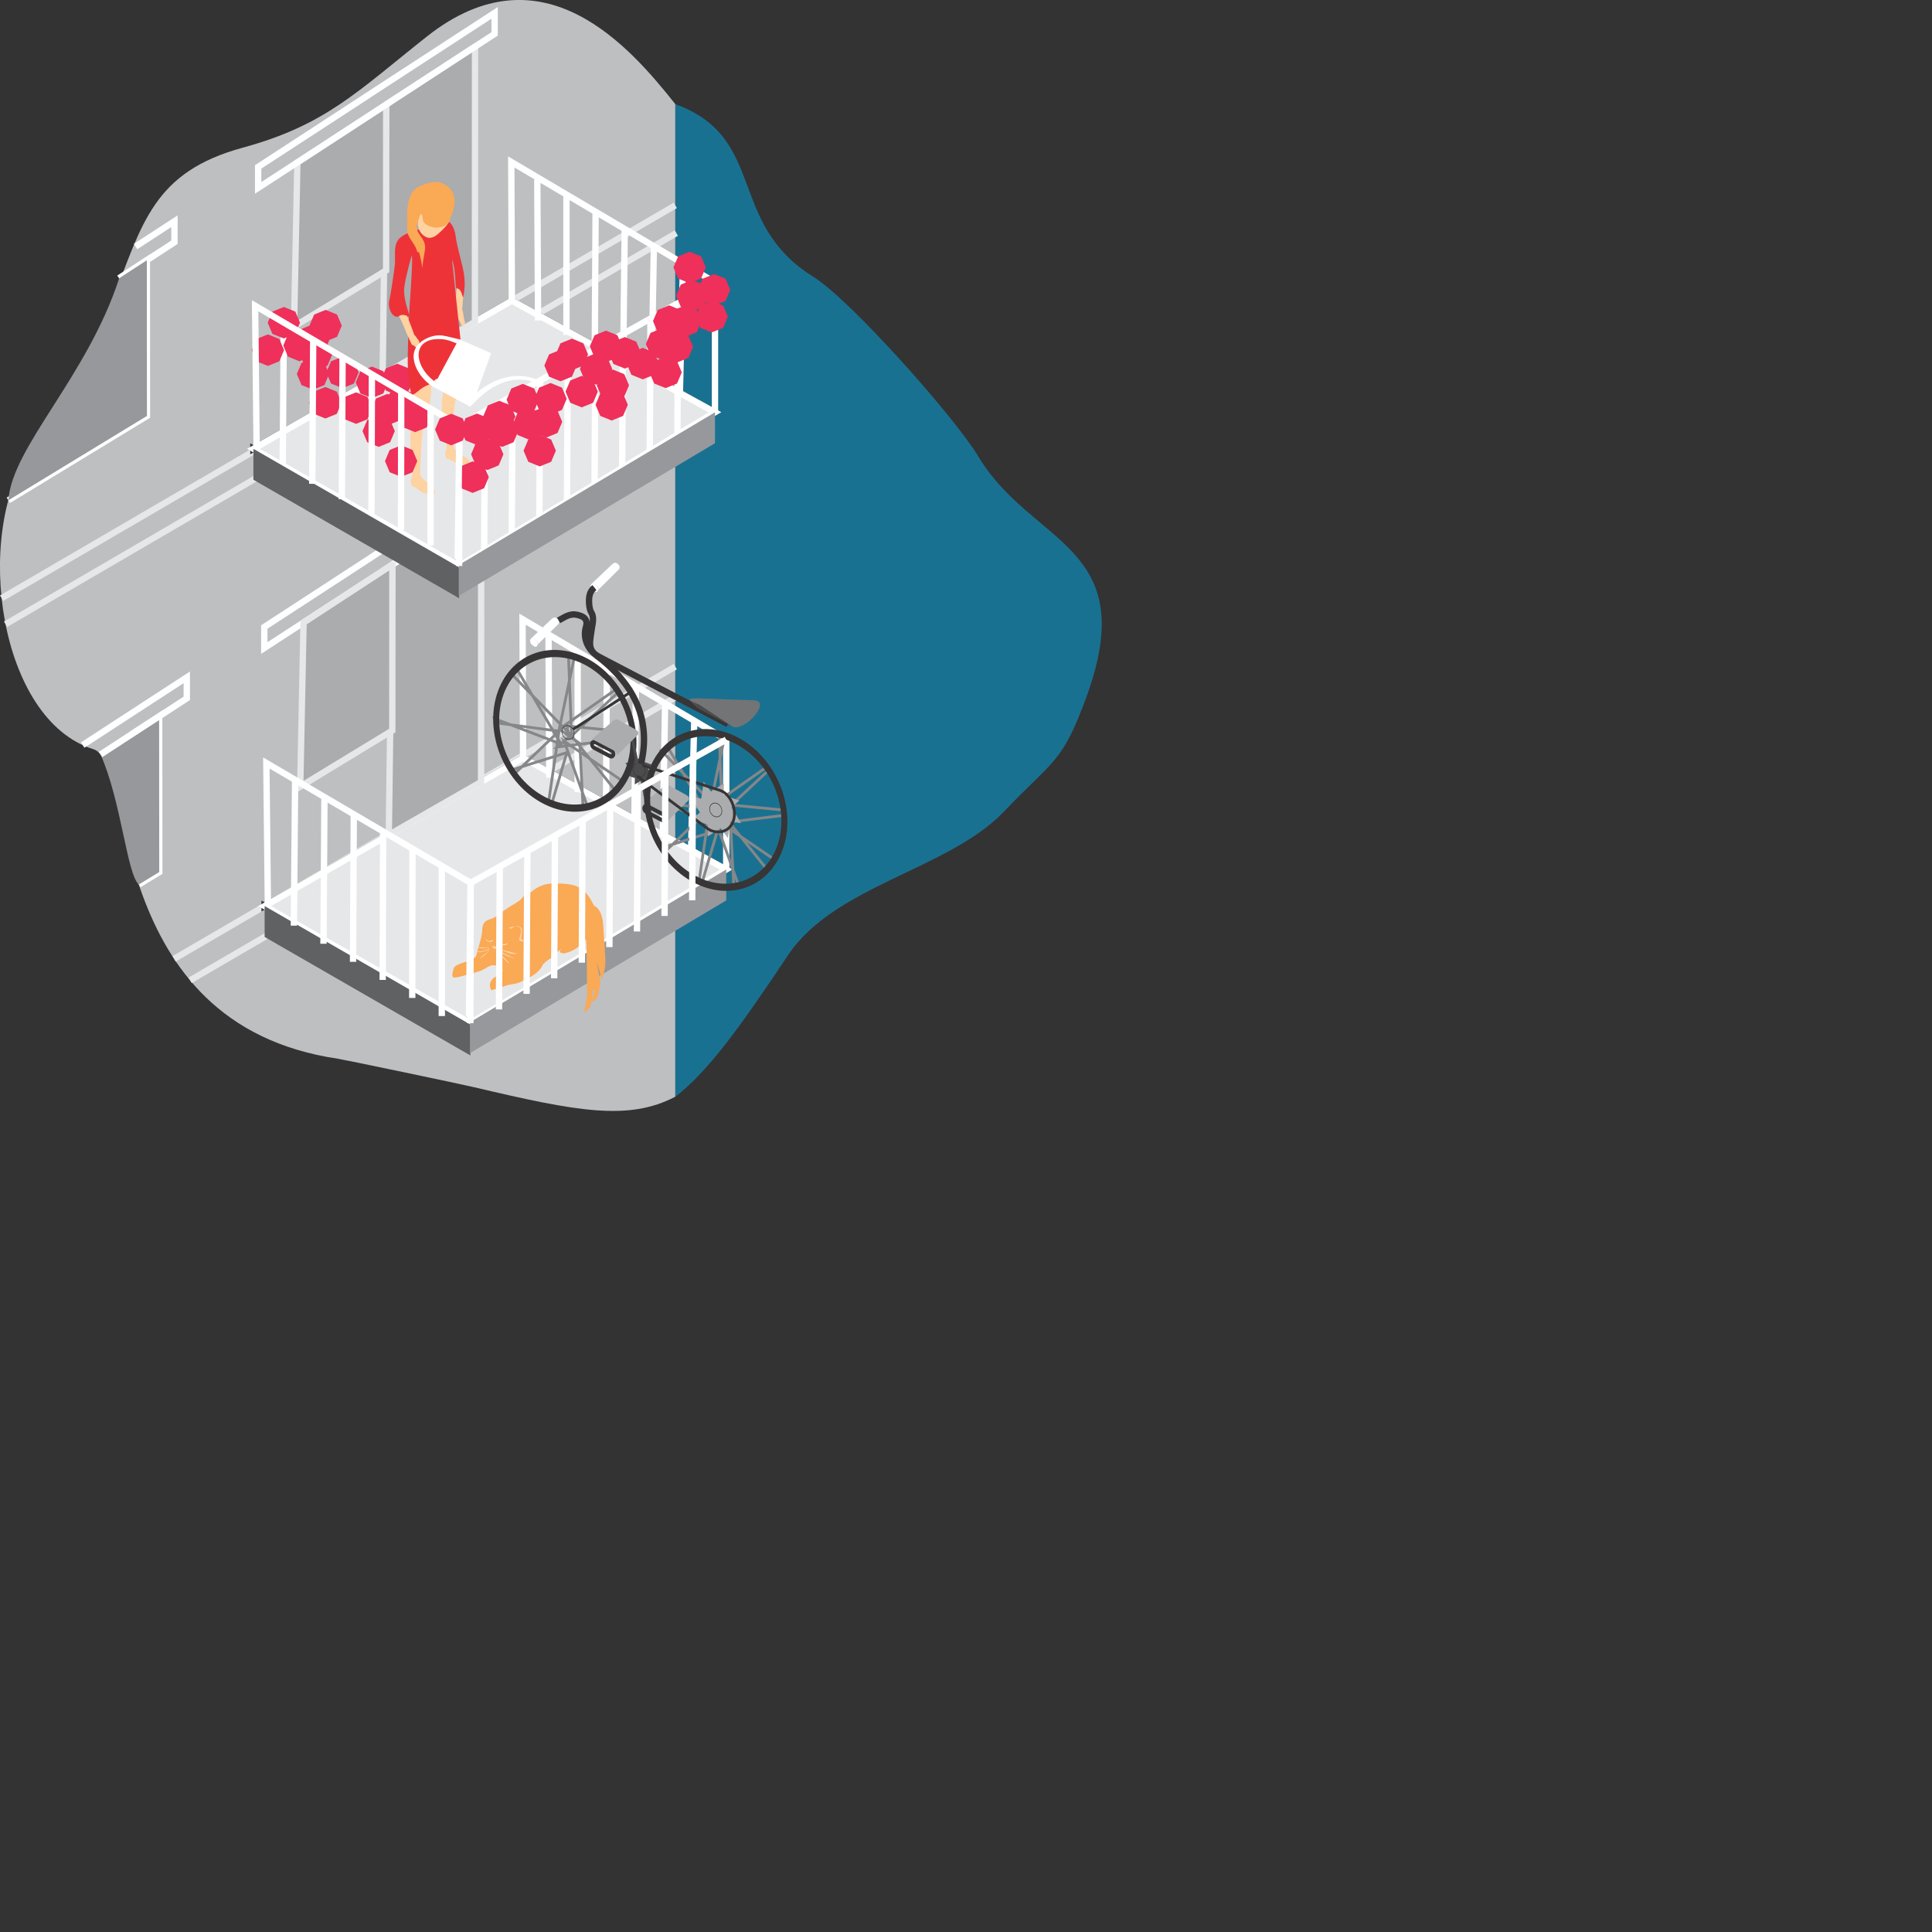<?xml version="1.0" encoding="UTF-8" standalone="no"?>
<svg xmlns="http://www.w3.org/2000/svg" xml:space="preserve"
     width="500px" height="500px" version="1.0" style="shape-rendering:geometricPrecision; text-rendering:geometricPrecision; image-rendering:optimizeQuality; fill-rule:evenodd; clip-rule:evenodd"
viewBox="0 0 500 500"
 xmlns:xlink="http://www.w3.org/1999/xlink">
 <rect x="0" y="0" width="500" height="500" fill="#333333" stroke="none"/>
 <defs>
  <style type="text/css">
   <![CDATA[
    .str3 {stroke:white;stroke-width:1.64;stroke-miterlimit:22.926}
    .str2 {stroke:white;stroke-width:1.64;stroke-miterlimit:22.926}
    .str0 {stroke:#E6E7E8;stroke-width:1.64;stroke-miterlimit:22.926}
    .str1 {stroke:#373535;stroke-width:1.64;stroke-miterlimit:22.926}
    .str4 {stroke:#858789;stroke-width:0.71;stroke-miterlimit:22.926}
    .str5 {stroke:#4C4B4D;stroke-width:0.71;stroke-miterlimit:22.926}
    .str6 {stroke:#373535;stroke-width:0.71;stroke-miterlimit:22.926}
    .fil2 {fill:none}
    .fil12 {fill:white}
    .fil9 {fill:white}
    .fil3 {fill:#E6E7E8}
    .fil1 {fill:#BDBFC1}
    .fil6 {fill:#AAACAE}
    .fil5 {fill:#96989B}
    .fil8 {fill:#737476}
    .fil4 {fill:#606163}
    .fil7 {fill:#4C4B4D}
    .fil13 {fill:#FED2A1}
    .fil11 {fill:#FED2A1}
    .fil16 {fill:#FAA955}
    .fil10 {fill:#FAA955}
    .fil14 {fill:#EE305A}
    .fil15 {fill:#EE3338}
    .fil0 {fill:#00B0F0;fill-opacity:0.502}
   ]]>
  </style>
 </defs>
 <g id="hto_balkony">
  <path class="fil0" d="M174.76 26.92c0.14,0.07 0.27,0.12 0.41,0.18 23.39,8.81 12.87,30.61 35.33,44.54 9.63,5.98 36.69,36.47 42.72,46.54 13.8,23.04 42.39,22.72 27.93,62.23 -6.27,17.13 -8.35,16.03 -21.36,29.65 -14.32,14.99 -43.82,19.07 -55.86,37.15 -12.44,18.68 -20.79,30.23 -29.17,36.63l0 -256.91z"/>
  <path class="fil1" d="M174.76 26.92l0 256.91c-12.09,6.32 -25.41,3.83 -51.97,-2.44 -4.13,-0.97 -33.98,-7.2 -35.33,-7.39 -61.04,-8.99 -52.59,-76.82 -63.26,-80.1 -24.41,-7.5 -31.25,-55.32 -16.43,-77.23 15.62,-23.09 11.44,-13.44 21.36,-39.02 7.69,-19.83 10.6,-33.14 33.68,-39.43 21.43,-5.84 29.61,-14.48 47.65,-28.76 30.08,-23.81 52.85,3.09 64.29,17.46z"/>
  <path class="fil2 str0" d="M174.76 180.5l-125.56 73.21"/>
  <path class="fil2 str0" d="M174.76 172.52l-129.7 75.63"/>
  <path class="fil1 str1" d="M68.49 234.49l66.89 -38.35 52.57 28.89 -66.22 39.76 -53.24 -30.31z"/>
  <path class="fil3 str2" d="M121.72 264.79l66.22 -39.76 -52.57 -28.89 -66.89 38.35 53.24 30.31z"/>
  <path class="fil2 str2" d="M187.95 225.03l0 -33.62 -52.72 -31.17 0.15 35.89"/>
  <path class="fil2 str2" d="M141.96 164.8l0.2 36.46"/>
  <g id="_105553517573536">
   <path class="fil2 str3" d="M149.5 169.14c-0,11.96 -0,23.91 -0,35.87"/>
   <path class="fil2 str3" d="M157.05 173.49c-0.07,11.76 -0.14,23.52 -0.21,35.28"/>
   <path class="fil2 str3" d="M164.59 177.83c-0.14,11.56 -0.27,23.13 -0.41,34.69"/>
   <path class="fil2 str3" d="M172.13 182.18c-0.2,11.37 -0.41,22.73 -0.61,34.1"/>
  </g>
  <path class="fil2 str2" d="M179.67 186.53l-0.82 33.51"/>
  <rect class="fil4" transform="matrix(1.342 0.773 -0 0.354 68.486 234.486)" width="39.68" height="22.59"/>
  <rect class="fil5" transform="matrix(-1.6713E+000 0.996 -0 0.354 187.948 225.032)" width="39.68" height="22.59"/>
  <path class="fil6 str0" d="M124.52 131.13l-22.98 15 -0.92 69.94 23.88 -13.69 0.03 -71.25z"/>
  <path class="fil2 str0" d="M174.76 53.15l-174.34 101.66"/>
  <path class="fil2 str0" d="M175.04 60.32l-173.6 101.23"/>
  <path class="fil2 str2" d="M96.46 144l-28.06 18.27 0 5.44 33.14 -21.57 0 -0.02 28.06 -18.27 0 -5.44 -33.14 21.57 0 0.02z"/>
  <path class="fil1 str1" d="M65.58 116.16l66.89 -38.35 52.57 28.89 -66.22 39.76 -53.24 -30.31z"/>
  <path class="fil3 str2" d="M118.82 146.46l66.22 -39.76 -52.57 -28.89 -66.89 38.35 53.24 30.31z"/>
  <path class="fil2 str2" d="M185.04 106.7l0 -33.62 -52.72 -31.17 0.15 35.89"/>
  <path class="fil2 str2" d="M175.5 78.22l-0.2 36.46"/>
  <g id="_105553517567520">
   <path class="fil2 str3" d="M168.35 82.25c-0.07,12.15 -0.13,24.31 -0.2,36.46"/>
   <path class="fil2 str3" d="M161.21 86.28c-0.07,12.15 -0.13,24.31 -0.2,36.46"/>
   <path class="fil2 str3" d="M154.07 90.32c-0.07,12.15 -0.13,24.31 -0.2,36.46"/>
   <path class="fil2 str3" d="M146.93 94.35c-0.07,12.15 -0.13,24.31 -0.2,36.46"/>
   <path class="fil2 str3" d="M139.78 98.39c-0.07,12.15 -0.13,24.31 -0.2,36.46"/>
   <path class="fil2 str3" d="M132.64 102.42c-0.07,12.15 -0.13,24.31 -0.2,36.46"/>
  </g>
  <path class="fil2 str2" d="M125.5 106.45l-0.2 36.46"/>
  <path class="fil2 str2" d="M139.05 46.47l0.2 36.46"/>
  <g id="_105553517569312">
   <path class="fil2 str3" d="M146.6 50.81c-0,11.96 -0,23.91 -0,35.87"/>
   <path class="fil2 str3" d="M154.14 55.16c-0.07,11.76 -0.14,23.52 -0.21,35.28"/>
   <path class="fil2 str3" d="M161.68 59.51c-0.14,11.56 -0.27,23.13 -0.41,34.69"/>
   <path class="fil2 str3" d="M169.22 63.85c-0.2,11.37 -0.41,22.73 -0.61,34.1"/>
  </g>
  <path class="fil2 str2" d="M176.77 68.2l-0.82 33.51"/>
  <path class="fil2 str2" d="M73.47 82.88l-0.32 38.35"/>
  <rect class="fil4" transform="matrix(1.342 0.773 -0 0.354 65.578 116.158)" width="39.68" height="22.59"/>
  <rect class="fil5" transform="matrix(-1.6713E+000 0.996 -0 0.354 185.04 106.704)" width="39.68" height="22.59"/>
  <path class="fil6 str0" d="M122.93 12.05l-22.98 15 -0.92 69.94 23.88 -13.69 0.03 -71.25z"/>
  <path class="fil2 str2" d="M30.84 72.01l14.31 -9.32 0 -5.44 -10.07 6.56"/>
  <path class="fil2 str2" d="M30.84 72.01l7.16 -4.66 0.03 40.3 -35.86 21.82"/>
  <path class="fil5" d="M30.84 72.01l7.16 -4.66 0.03 40.3 -35.86 21.82c0.94,-13.81 20.39,-31.96 28.68,-57.46z"/>
  <path class="fil2 str2" d="M34.03 190.05l7.16 -4.66 0.03 40.3 -5.29 3.22"/>
  <path class="fil5" d="M26.02 195.26l15.16 -9.87 0.03 40.3 -5.29 3.22c-3.09,-2.78 -4.55,-21.69 -9.9,-33.65z"/>
  <path class="fil6 str0" d="M99.94 27.05l-22.98 15 -0.86 42.43 23.83 -14.49 0.02 -42.94z"/>
  <path class="fil6 str0" d="M101.54 146.13l-22.98 15 -0.86 42.43 23.83 -14.49 0.02 -42.94z"/>
  <path class="fil2 str2" d="M128.01 3.33l-33.14 21.57 0 0.02 -28.06 18.27 0 5.44 33.14 -21.57 0 -0.02 28.06 -18.27 0 -5.44z"/>
  <path class="fil2 str2" d="M26.02 195.26l22.32 -14.53 0 -5.44 -26.94 17.53"/>
  <g id="_105553517591488">
   <path class="fil2 str4" d="M147.12 169.89l1.47 0.39 -3.86 18.42 14.68 -10.3 0.54 0.79 -12.58 11.75 -0.63 -3.05 17.08 1.64 0.14 1.35 -19.75 2.45 3.56 -3.04 11.72 14.59 1.91 -2.54 -15.41 -10.54 6.19 17.32 -1.27 0.23 -0.86 -16.95 -5.3 -3.71 -2.83 19.26 0.8 0.34 3.98 -13.53 -14.46 4.55 0.74 1.12 11.68 -11.21 -16.16 -2.14 -0.5 -1.09 17.14 6.54 -11.29 -19.24 -1.73 0.85 15.8 16.28 -0.79 -20.55z"/>
   <path class="fil2 str4" d="M186.12 190l1.47 0.39 -3.86 18.42 14.68 -10.3 0.54 0.79 -12.58 11.75 -0.63 -3.05 17.08 1.64 0.14 1.35 -19.75 2.45 3.56 -3.04 11.72 14.59 1.91 -2.54 -15.41 -10.54 6.18 17.32 -1.27 0.23 -0.86 -16.95 -5.3 -3.71 -2.83 19.26 0.8 0.34 3.98 -13.53 -14.46 4.55 0.74 1.12 11.68 -11.21 -16.16 -2.14 -0.5 -1.09 17.14 6.54 -11.29 -19.24 -1.73 0.85 15.8 16.28 -0.79 -20.55z"/>
   <path class="fil2 str5" d="M166.1 201.86l1.47 7.08"/>
   <path class="fil6" d="M172.68 212.58c0.23,-0.62 -0.25,-1.16 -0.73,-1.41l-5.64 -2.94 5.37 -4.64c0.43,-0.38 0.94,-0.62 1.3,-0.42l4.42 2.46c0.66,0.36 1.07,0.7 0.86,1.43l-5.58 5.52z"/>
   <rect class="fil2 str1" transform="matrix(-5.53334E-001 -2.9047E-001 -1.81298E-001 0.597 172.462 211.211)" width="9.96" height="2.36" rx="1.18" ry="1.18"/>
   <path class="fil7" d="M166.57 195.48l-1.82 1.15 -1.05 -1.37 -0.35 2.39 -1.51 -0.28 1.32 2.24 -1.08 0.98 2.22 0.77 -0.02 1.66 1.82 -1.15 1.05 1.37 0.35 -2.39 1.51 0.28 -1.32 -2.24 1.08 -0.98 -2.22 -0.77 0.02 -1.66z"/>
   <ellipse class="fil2 str1" transform="matrix(-8.944E-001 -4.69512E-001 -3.12006E-001 1.027 185.243 209.618)" rx="18.9" ry="17.46"/>
   <ellipse class="fil2 str1" transform="matrix(-8.944E-001 -4.69512E-001 -3.12006E-001 1.027 146.176 189.139)" rx="18.9" ry="17.46"/>
   <path class="fil2 str1" d="M154.35 169.62l34.04 17.78"/>
   <ellipse class="fil2 str1" transform="matrix(-8.01805E-002 -4.20904E-002 -2.79705E-002 0.092 165.424 199.242)" rx="18.9" ry="17.46"/>
   <path class="fil7" d="M190.72 183.71l-8.93 -2.39c-5.98,-1.6 -1.41,1.88 -0.83,2.19l8.47 4.44c1.54,0.81 6.43,-2.87 1.29,-4.24z"/>
   <path class="fil6" d="M187.33 202.75l-3.31 2.09 -1.91 -2.51 -0.64 4.36 -2.75 -0.51 2.41 4.08 -1.97 1.78 4.04 1.4 -0.04 3.03 3.31 -2.09 1.91 2.51 0.64 -4.36 2.75 0.51 -2.41 -4.08 1.97 -1.78 -4.04 -1.4 0.04 -3.03z"/>
   <ellipse class="fil2 str1" transform="matrix(-8.01805E-002 -4.20904E-002 -2.79705E-002 0.092 185.243 209.617)" rx="18.9" ry="17.46"/>
   <path class="fil2 str6" d="M166.27 198.06l20.03 6.48c2.79,0.9 4.38,4.86 3.56,7.67 -1.05,3.63 -4.88,3.61 -6.69,2.26l-18.25 -13.61"/>
   <path class="fil2 str5" d="M163.59 190.97l1.47 7.08"/>
   <rect class="fil2 str1" transform="matrix(-5.53334E-001 -2.9047E-001 -1.81298E-001 0.597 164.258 189.949)" width="9.96" height="2.36" rx="1.18" ry="1.18"/>
   <path class="fil2 str1" d="M154.35 169.62c9.9,7.49 14.2,16.69 11.56,28.02"/>
   <ellipse class="fil2 str1" transform="matrix(-8.01805E-002 -4.20904E-002 -2.79705E-002 0.092 147.009 189.576)" rx="18.9" ry="17.46"/>
   <path class="fil2 str6" d="M163.23 179.09l-14.93 9.68"/>
   <rect class="fil2 str1" transform="matrix(-5.53334E-001 -2.9047E-001 -1.81298E-001 0.597 158.95 194.625)" width="9.96" height="2.36" rx="1.18" ry="1.18"/>
   <path class="fil6" d="M159.57 195.63c0.23,-0.62 -0.25,-1.16 -0.73,-1.41l-5.64 -2.94 5.37 -4.64c0.43,-0.38 0.94,-0.62 1.3,-0.42l4.42 2.46c0.65,0.36 1.07,0.71 0.86,1.43l-5.58 5.52z"/>
   <path class="fil8" d="M195.1 181.24l-13.5 -0.48c-6.46,-0.23 -1.12,1.27 -0.61,1.61l8.44 5.58c2.87,1.9 10.56,-6.54 5.67,-6.71z"/>
   <g>
    <path class="fil9" d="M154.82 152.65c0.23,-0.62 -0.33,-1.13 -0.8,-1.39 -0.28,-0.15 -0.85,-0.39 -1.07,-0.03l5.31 -5.04c0.33,-0.32 0.84,-0.79 1.35,-0.43 0.6,0.43 0.94,0.72 0.64,1.51l-5.43 5.38z"/>
    <rect class="fil9" transform="matrix(-7.58733E-001 -5.543E-001 -2.61993E-001 0.862 155.039 151.975)" width="2.49" height="1.85" rx="0.92" ry="0.92"/>
   </g>
   <g>
    <path class="fil9" d="M139.13 166.83c0.23,-0.62 -0.33,-1.13 -0.8,-1.39 -0.28,-0.15 -0.85,-0.39 -1.07,-0.03l5.31 -5.04c0.33,-0.32 0.84,-0.79 1.36,-0.43 0.6,0.43 0.94,0.72 0.64,1.51l-5.43 5.37z"/>
    <rect class="fil9" transform="matrix(-7.58733E-001 -5.543E-001 -2.61993E-001 0.862 139.357 166.158)" width="2.49" height="1.85" rx="0.92" ry="0.92"/>
   </g>
   <path class="fil2 str1" d="M144.58 160.56c2.29,-1.32 3.45,-2.02 5.7,-1.18 1.32,0.49 1.81,1.42 1.37,2.84 -0.78,2.58 0.14,5.63 2.92,7.52 -2.61,-1.75 -1.89,-3.62 -1.35,-7.46 0.09,-0.63 0.6,-2.54 -0.17,-3.73 -0.61,-0.93 -0.72,-3.13 -0.52,-4.23 0.28,-1.6 1.27,-2.2 1.32,-2.24"/>
  </g>
  <path class="fil10" d="M117.42 250.61c0.53,-1.61 5.92,-1.71 5.92,-3.69 0,-0.21 1.44,-4.52 1.44,-5.96 0,-3.55 2.41,-2.62 3.7,-3.9 0.31,-0.31 1.75,-1.27 2.26,-1.64 1.54,-1.11 4.06,-2.18 4.72,-3.49 1.58,0 3.1,-3.29 7.8,-3.29 5.81,0 7.95,0.6 10.47,5.75 2.12,0.99 2.33,4.3 2.36,4.83 0.78,11.43 0.85,10.2 -0.24,13.91 -0.42,1.45 0.53,2.08 -1.33,-3.86 -0.17,0.57 1.34,4.84 0.57,6.47 -0.36,3.37 -1.44,3.18 -2.07,3.71 -0.18,-0.37 1.1,-2.12 0.69,-3.16 -0.34,-0.87 -0.34,0.83 -0.42,2.22 -0.12,2.06 -2.39,4.33 -2.07,2.95 0.78,-3.42 0.8,-2.9 0.67,-8.47 -0.03,-1.35 -0.01,-6.29 -0.15,-8.93 -0.14,-2.64 -0.46,1.45 -5.65,2.67 -0.19,0.04 -1.18,-0.04 -1.24,-0.52 -0.03,-0.24 0.89,-1.17 0.83,-1.02l-1.59 1.34c-0.46,0 -0.47,1.07 -1.85,1.64 -0.34,0.14 -1.7,1.28 -1.85,1.64 -0.88,2.14 -4.19,3.7 -6.16,4.52 -0.78,0.33 -2.57,0.44 -3.49,0.82 -0.58,0.24 -3.22,1.08 -3.65,1.08 0,-0.02 -1.35,-2.51 1.8,-3.75 0,-0.82 2.84,-1.2 -0.2,-2.46 -1.82,-0.76 -2.72,0.64 -4.31,1.23 -1.06,0.39 -5.83,1.75 -6.73,1.75 -0.69,0 -0.77,-0.71 -0.22,-2.37z"/>
  <path class="fil11" d="M132.29 239.9c1.04,-0.21 1.72,-0.6 2.61,0.24 0.26,0.24 0.14,1.99 0.02,2.3 -0.31,0.77 0.45,0.83 0.56,1 0.25,0.4 -1.36,0.24 -1.11,-0.46 0.97,-2.67 0.26,-3.22 -0.84,-3.29 -0.57,-0.04 -0.77,0.53 -1.26,0.63 -0.01,0 -1.26,-0.15 0.03,-0.41z"/>
  <path class="fil11" d="M128.35 245.36c0.28,-0.28 0.64,-0.32 -0.12,-0.44 -0.24,-0.04 -0.54,-0.13 -0.78,-0.04 -0.25,0.1 0.07,0.2 0.07,0.39 0.01,0 0.4,0.19 0.42,0.25 0.05,0.13 0.28,0.23 0.28,0.07 0.1,0 0.06,-0.16 0.12,-0.23z"/>
  <path class="fil12" d="M130.48 244.56c0.19,-0.01 0.79,-0.06 0.79,-0.4 -0,0 -0.31,0.16 -0.35,0.17 -0.48,0.15 -1.18,0.24 -1.43,-0.56 -0.01,-0 0.03,0.83 0.99,0.79z"/>
  <path class="fil12" d="M126.77 243.7c0.19,-0.01 0.79,-0.06 0.79,-0.4 -0,0 -0.31,0.16 -0.35,0.17 -0.48,0.15 -1.18,0.24 -1.43,-0.56 -0.01,-0 0.03,0.83 0.99,0.79z"/>
  <path class="fil11" d="M129.5 245.66c1.18,0.39 2.52,0.63 3.7,0.99 0.19,0.06 1.49,0.21 0.31,0.21 -0.89,0 -1.22,0.06 -2,-0.26l-1.93 -0.8c-0.3,-0.12 -0.12,0.48 0.75,0.9 0.09,0.04 2.86,1.27 2.98,1.39 -0.16,0 -1.3,-0.5 -1.49,-0.51 -1.02,-0.08 -3.23,-2.02 -2.11,-0.53 0.27,0.37 1.1,1.1 1.33,1.35l0.2 0.31c0.21,0.23 0.32,0.18 0.46,0.46 0.11,0.21 0.29,0.2 0.05,0.15 -0.57,-0.12 -2.41,-2.45 -2.38,-2.53 0.02,-0.05 0.04,-1.16 0.12,-1.13z"/>
  <path class="fil11" d="M126.57 245.14c-0.88,0.01 -0.92,0.08 -1.79,0.06 -0.14,-0 -1.37,-0.24 -0.58,0.12 0.17,0.08 0.4,0.15 0.82,0.1l1.47 -0.17c0.23,-0.03 -0.05,0.41 -0.69,0.63 -1.52,0.53 -2.18,0.21 -2.18,0.38 -0,0.16 0.14,0.26 1.39,0.04 0.72,-0.13 1.97,-0.88 1.13,0.1 -0.24,0.28 -0.98,0.72 -1.19,0.88l-0.2 0.23c-0.19,0.15 -0.25,0.07 -0.41,0.3 -0.12,0.17 -0.24,0.11 -0.07,0.13 0.41,0.06 2.15,-1.6 2.14,-1.69 -0,-0.06 0.22,-1.11 0.16,-1.11z"/>
  <path class="fil2 str2" d="M187.95 191.42l-66.15 37.07 -0.07 36.31"/>
  <path class="fil2 str2" d="M179.34 196.54l-0.2 36.46"/>
  <g id="_105553517090368">
   <path class="fil2 str3" d="M172.19 200.58c-0.07,12.15 -0.13,24.31 -0.2,36.46"/>
   <path class="fil2 str3" d="M165.05 204.61c-0.07,12.15 -0.13,24.31 -0.2,36.46"/>
   <path class="fil2 str3" d="M157.91 208.65c-0.07,12.15 -0.13,24.31 -0.2,36.46"/>
   <path class="fil2 str3" d="M150.77 212.68c-0.07,12.15 -0.13,24.31 -0.2,36.46"/>
   <path class="fil2 str3" d="M143.62 216.71c-0.07,12.15 -0.13,24.31 -0.2,36.46"/>
   <path class="fil2 str3" d="M136.48 220.75c-0.07,12.15 -0.13,24.31 -0.2,36.46"/>
  </g>
  <path class="fil2 str2" d="M129.34 224.78l-0.2 36.46"/>
  <path class="fil2 str2" d="M121.38 262.86l0.42 -34.38 -52.87 -31.02 0.4 37.09"/>
  <path class="fil2 str2" d="M76.38 201.21l-0.32 38.35"/>
  <g id="_105553517085504">
   <path class="fil2 str3" d="M83.97 205.86c-0.08,12.79 -0.17,25.59 -0.25,38.38"/>
   <path class="fil2 str3" d="M91.56 210.51c-0.06,12.8 -0.13,25.61 -0.19,38.41"/>
   <path class="fil2 str3" d="M99.16 215.16c-0.04,12.81 -0.08,25.62 -0.12,38.44"/>
   <path class="fil2 str3" d="M106.75 219.81c-0.02,12.82 -0.04,25.64 -0.06,38.46"/>
  </g>
  <path class="fil2 str2" d="M114.34 224.46l0 38.49"/>
  <path class="fil13" d="M119.05 93.8c-0.13,2.08 0.19,6.27 -0.54,8.01 -1.69,4.03 -1.03,9.53 -1.03,14.01 0,1.12 4.47,2.98 4.11,3.86 -0.49,1.17 -0.66,0.41 -2.26,0.41 -1.3,0 -2.73,-1.31 -3.52,-1.31 -0.42,0 -0.76,-1.25 -0.49,-1.89 0.56,-1.35 0.14,-2.15 -0.1,-3.3 -2.07,-9.85 0.19,-13.56 -0.21,-14.42 -0.21,-0.46 -1.24,-2.37 -1.1,-2.73l5.13 -2.64z"/>
  <path class="fil13" d="M111.87 97.04c-0.28,2.42 -0.27,7.32 -1.12,9.29 -1.97,4.55 -1.72,11.02 -2.05,16.25 -0.08,1.3 4.25,3.85 3.82,4.84 -0.57,1.32 -0.69,0.42 -2.28,0.29 -1.29,-0.11 -2.63,-1.75 -3.41,-1.82 -0.42,-0.04 -0.66,-1.51 -0.35,-2.24 0.66,-1.52 0.3,-2.49 0.14,-3.86 -1.35,-11.66 1.18,-15.79 0.85,-16.82 -0.18,-0.55 -1.06,-2.86 -0.9,-3.27l5.31 -2.65z"/>
  <path class="fil2 str2" d="M185.04 73.09l-66.15 37.07 -0.07 36.31"/>
  <g id="_105553517130336">
   <path class="fil14" d="M173.17 79.02l1.48 0.6 1.48 0.6 0.61 1.44 0.61 1.44 -0.61 1.44 -0.61 1.44 -1.48 0.6 -1.48 0.6 -1.48 -0.6 -1.48 -0.6 -0.61 -1.44 -0.61 -1.44 0.61 -1.44 0.61 -1.44 1.48 -0.6 1.48 -0.6z"/>
   <path class="fil14" d="M171.32 84.95l1.48 0.6 1.48 0.6 0.61 1.44 0.61 1.44 -0.61 1.44 -0.61 1.44 -1.48 0.6 -1.48 0.6 -1.48 -0.6 -1.48 -0.6 -0.61 -1.44 -0.61 -1.44 0.61 -1.44 0.61 -1.44 1.48 -0.6 1.48 -0.6z"/>
   <path class="fil14" d="M175.19 85.66l1.48 0.6 1.48 0.6 0.61 1.44 0.61 1.44 -0.61 1.44 -0.61 1.44 -1.48 0.6 -1.48 0.6 -1.48 -0.6 -1.48 -0.6 -0.61 -1.44 -0.61 -1.44 0.61 -1.44 0.61 -1.44 1.48 -0.6 1.48 -0.6z"/>
   <path class="fil14" d="M161.71 87.23l1.48 0.6 1.48 0.6 0.61 1.44 0.61 1.44 -0.61 1.44 -0.61 1.44 -1.48 0.6 -1.48 0.6 -1.48 -0.6 -1.48 -0.6 -0.61 -1.44 -0.61 -1.44 0.61 -1.44 0.61 -1.44 1.48 -0.6 1.48 -0.6z"/>
   <path class="fil14" d="M154.26 91.4l1.48 0.6 1.48 0.6 0.61 1.44 0.61 1.44 -0.61 1.44 -0.61 1.44 -1.48 0.6 -1.48 0.6 -1.48 -0.6 -1.48 -0.6 -0.61 -1.44 -0.61 -1.44 0.61 -1.44 0.61 -1.44 1.48 -0.6 1.48 -0.6z"/>
   <path class="fil14" d="M158.61 95.64l1.48 0.6 1.48 0.6 0.61 1.44 0.61 1.44 -0.61 1.44 -0.61 1.44 -1.48 0.6 -1.48 0.6 -1.48 -0.6 -1.48 -0.6 -0.61 -1.44 -0.61 -1.44 0.61 -1.44 0.61 -1.44 1.48 -0.6 1.48 -0.6z"/>
   <path class="fil14" d="M150.54 97.27l1.48 0.6 1.48 0.6 0.61 1.44 0.61 1.44 -0.61 1.44 -0.61 1.44 -1.48 0.6 -1.48 0.6 -1.48 -0.6 -1.48 -0.6 -0.61 -1.44 -0.61 -1.44 0.61 -1.44 0.61 -1.44 1.48 -0.6 1.48 -0.6z"/>
   <path class="fil14" d="M142.48 99.12l1.48 0.6 1.48 0.6 0.61 1.44 0.61 1.44 -0.61 1.44 -0.61 1.44 -1.48 0.6 -1.48 0.6 -1.48 -0.6 -1.48 -0.6 -0.61 -1.44 -0.61 -1.44 0.61 -1.44 0.61 -1.44 1.48 -0.6 1.48 -0.6z"/>
   <path class="fil14" d="M145.06 90.52l1.48 0.6 1.48 0.6 0.61 1.44 0.61 1.44 -0.61 1.44 -0.61 1.44 -1.48 0.6 -1.48 0.6 -1.48 -0.6 -1.48 -0.6 -0.61 -1.44 -0.61 -1.44 0.61 -1.44 0.61 -1.44 1.48 -0.6 1.48 -0.6z"/>
   <path class="fil14" d="M148.01 87.65l1.48 0.6 1.48 0.6 0.61 1.44 0.61 1.44 -0.61 1.44 -0.61 1.44 -1.48 0.6 -1.48 0.6 -1.48 -0.6 -1.48 -0.6 -0.61 -1.44 -0.61 -1.44 0.61 -1.44 0.61 -1.44 1.48 -0.6 1.48 -0.6z"/>
   <path class="fil14" d="M136.92 105.63l1.48 0.6 1.48 0.6 0.61 1.44 0.61 1.44 -0.61 1.44 -0.61 1.44 -1.48 0.6 -1.48 0.6 -1.48 -0.6 -1.48 -0.6 -0.61 -1.44 -0.61 -1.44 0.61 -1.44 0.61 -1.44 1.48 -0.6 1.48 -0.6z"/>
   <path class="fil14" d="M129.95 107.49l1.48 0.6 1.48 0.6 0.61 1.44 0.61 1.44 -0.61 1.44 -0.61 1.44 -1.48 0.6 -1.48 0.6 -1.48 -0.6 -1.48 -0.6 -0.61 -1.44 -0.61 -1.44 0.61 -1.44 0.61 -1.44 1.48 -0.6 1.48 -0.6z"/>
   <path class="fil14" d="M135.29 99.35l1.48 0.6 1.48 0.6 0.61 1.44 0.61 1.44 -0.61 1.44 -0.61 1.44 -1.48 0.6 -1.48 0.6 -1.48 -0.6 -1.48 -0.6 -0.61 -1.44 -0.61 -1.44 0.61 -1.44 0.61 -1.44 1.48 -0.6 1.48 -0.6z"/>
   <path class="fil14" d="M123.44 107.02l1.48 0.6 1.48 0.6 0.61 1.44 0.61 1.44 -0.61 1.44 -0.61 1.44 -1.48 0.6 -1.48 0.6 -1.48 -0.6 -1.48 -0.6 -0.61 -1.44 -0.61 -1.44 0.61 -1.44 0.61 -1.44 1.48 -0.6 1.48 -0.6z"/>
   <path class="fil14" d="M129.21 103.72l1.48 0.6 1.48 0.6 0.61 1.44 0.61 1.44 -0.61 1.44 -0.61 1.44 -1.48 0.6 -1.48 0.6 -1.48 -0.6 -1.48 -0.6 -0.61 -1.44 -0.61 -1.44 0.61 -1.44 0.61 -1.44 1.48 -0.6 1.48 -0.6z"/>
   <path class="fil14" d="M184.8 70.93l1.48 0.6 1.48 0.6 0.61 1.44 0.61 1.44 -0.61 1.44 -0.61 1.44 -1.48 0.6 -1.48 0.6 -1.48 -0.6 -1.48 -0.6 -0.61 -1.44 -0.61 -1.44 0.61 -1.44 0.61 -1.44 1.48 -0.6 1.48 -0.6z"/>
   <path class="fil14" d="M177.36 79.02l1.48 0.6 1.48 0.6 0.61 1.44 0.61 1.44 -0.61 1.44 -0.61 1.44 -1.48 0.6 -1.48 0.6 -1.48 -0.6 -1.48 -0.6 -0.61 -1.44 -0.61 -1.44 0.61 -1.44 0.61 -1.44 1.48 -0.6 1.48 -0.6z"/>
   <path class="fil14" d="M184.19 77.87l1.48 0.6 1.48 0.6 0.61 1.44 0.61 1.44 -0.61 1.44 -0.61 1.44 -1.48 0.6 -1.48 0.6 -1.48 -0.6 -1.48 -0.6 -0.61 -1.44 -0.61 -1.44 0.61 -1.44 0.61 -1.44 1.48 -0.6 1.48 -0.6z"/>
   <path class="fil14" d="M166.35 90.02l1.48 0.6 1.48 0.6 0.61 1.44 0.61 1.44 -0.61 1.44 -0.61 1.44 -1.48 0.6 -1.48 0.6 -1.48 -0.6 -1.48 -0.6 -0.61 -1.44 -0.61 -1.44 0.61 -1.44 0.61 -1.44 1.48 -0.6 1.48 -0.6z"/>
   <path class="fil14" d="M141.32 105.1l1.48 0.6 1.48 0.6 0.61 1.44 0.61 1.44 -0.61 1.44 -0.61 1.44 -1.48 0.6 -1.48 0.6 -1.48 -0.6 -1.48 -0.6 -0.61 -1.44 -0.61 -1.44 0.61 -1.44 0.61 -1.44 1.48 -0.6 1.48 -0.6z"/>
   <path class="fil14" d="M179.15 72.45l1.48 0.6 1.48 0.6 0.61 1.44 0.61 1.44 -0.61 1.44 -0.61 1.44 -1.48 0.6 -1.48 0.6 -1.48 -0.6 -1.48 -0.6 -0.61 -1.44 -0.61 -1.44 0.61 -1.44 0.61 -1.44 1.48 -0.6 1.48 -0.6z"/>
   <path class="fil14" d="M126.1 113.49l1.48 0.6 1.48 0.6 0.61 1.44 0.61 1.44 -0.61 1.44 -0.61 1.44 -1.48 0.6 -1.48 0.6 -1.48 -0.6 -1.48 -0.6 -0.61 -1.44 -0.61 -1.44 0.61 -1.44 0.61 -1.44 1.48 -0.6 1.48 -0.6z"/>
   <path class="fil14" d="M139.68 112.55l1.48 0.6 1.48 0.6 0.61 1.44 0.61 1.44 -0.61 1.44 -0.61 1.44 -1.48 0.6 -1.48 0.6 -1.48 -0.6 -1.48 -0.6 -0.61 -1.44 -0.61 -1.44 0.61 -1.44 0.61 -1.44 1.48 -0.6 1.48 -0.6z"/>
   <path class="fil14" d="M158.3 100.67l1.48 0.6 1.48 0.6 0.61 1.44 0.61 1.44 -0.61 1.44 -0.61 1.44 -1.48 0.6 -1.48 0.6 -1.48 -0.6 -1.48 -0.6 -0.61 -1.44 -0.61 -1.44 0.61 -1.44 0.61 -1.44 1.48 -0.6 1.48 -0.6z"/>
   <path class="fil14" d="M172.26 92.29l1.48 0.6 1.48 0.6 0.61 1.44 0.61 1.44 -0.61 1.44 -0.61 1.44 -1.48 0.6 -1.48 0.6 -1.48 -0.6 -1.48 -0.6 -0.61 -1.44 -0.61 -1.44 0.61 -1.44 0.61 -1.44 1.48 -0.6 1.48 -0.6z"/>
   <path class="fil14" d="M122.32 119.4l1.48 0.6 1.48 0.6 0.61 1.44 0.61 1.44 -0.61 1.44 -0.61 1.44 -1.48 0.6 -1.48 0.6 -1.48 -0.6 -1.48 -0.6 -0.61 -1.44 -0.61 -1.44 0.61 -1.44 0.61 -1.44 1.48 -0.6 1.48 -0.6z"/>
   <path class="fil14" d="M178.47 65.14l1.48 0.6 1.48 0.6 0.61 1.44 0.61 1.44 -0.61 1.44 -0.61 1.44 -1.48 0.6 -1.48 0.6 -1.48 -0.6 -1.48 -0.6 -0.61 -1.44 -0.61 -1.44 0.61 -1.44 0.61 -1.44 1.48 -0.6 1.48 -0.6z"/>
   <path class="fil14" d="M103.81 115.25l1.48 0.6 1.48 0.6 0.61 1.44 0.61 1.44 -0.61 1.44 -0.61 1.44 -1.48 0.6 -1.48 0.6 -1.48 -0.6 -1.48 -0.6 -0.61 -1.44 -0.61 -1.44 0.61 -1.44 0.61 -1.44 1.48 -0.6 1.48 -0.6z"/>
   <path class="fil14" d="M98 107.49l1.48 0.6 1.48 0.6 0.61 1.44 0.61 1.44 -0.61 1.44 -0.61 1.44 -1.48 0.6 -1.48 0.6 -1.48 -0.6 -1.48 -0.6 -0.61 -1.44 -0.61 -1.44 0.61 -1.44 0.61 -1.44 1.48 -0.6 1.48 -0.6z"/>
   <path class="fil14" d="M103.84 100.51l1.48 0.6 1.48 0.6 0.61 1.44 0.61 1.44 -0.61 1.44 -0.61 1.44 -1.48 0.6 -1.48 0.6 -1.48 -0.6 -1.48 -0.6 -0.61 -1.44 -0.61 -1.44 0.61 -1.44 0.61 -1.44 1.48 -0.6 1.48 -0.6z"/>
   <path class="fil14" d="M96.24 94.87l1.48 0.6 1.48 0.6 0.61 1.44 0.61 1.44 -0.61 1.44 -0.61 1.44 -1.48 0.6 -1.48 0.6 -1.48 -0.6 -1.48 -0.6 -0.61 -1.44 -0.61 -1.44 0.61 -1.44 0.61 -1.44 1.48 -0.6 1.48 -0.6z"/>
   <path class="fil14" d="M100.26 101.94l1.48 0.6 1.48 0.6 0.61 1.44 0.61 1.44 -0.61 1.44 -0.61 1.44 -1.48 0.6 -1.48 0.6 -1.48 -0.6 -1.48 -0.6 -0.61 -1.44 -0.61 -1.44 0.61 -1.44 0.61 -1.44 1.48 -0.6 1.48 -0.6z"/>
   <path class="fil14" d="M88.63 92.3l1.48 0.6 1.48 0.6 0.61 1.44 0.61 1.44 -0.61 1.44 -0.61 1.44 -1.48 0.6 -1.48 0.6 -1.48 -0.6 -1.48 -0.6 -0.61 -1.44 -0.61 -1.44 0.61 -1.44 0.61 -1.44 1.48 -0.6 1.48 -0.6z"/>
   <path class="fil14" d="M92.15 101.54l1.48 0.6 1.48 0.6 0.61 1.44 0.61 1.44 -0.61 1.44 -0.61 1.44 -1.48 0.6 -1.48 0.6 -1.48 -0.6 -1.48 -0.6 -0.61 -1.44 -0.61 -1.44 0.61 -1.44 0.61 -1.44 1.48 -0.6 1.48 -0.6z"/>
   <path class="fil14" d="M81.06 83.9l1.48 0.6 1.48 0.6 0.61 1.44 0.61 1.44 -0.61 1.44 -0.61 1.44 -1.48 0.6 -1.48 0.6 -1.48 -0.6 -1.48 -0.6 -0.61 -1.44 -0.61 -1.44 0.61 -1.44 0.61 -1.44 1.48 -0.6 1.48 -0.6z"/>
   <path class="fil14" d="M81 92.7l1.48 0.6 1.48 0.6 0.61 1.44 0.61 1.44 -0.61 1.44 -0.61 1.44 -1.48 0.6 -1.48 0.6 -1.48 -0.6 -1.48 -0.6 -0.61 -1.44 -0.61 -1.44 0.61 -1.44 0.61 -1.44 1.48 -0.6 1.48 -0.6z"/>
   <path class="fil14" d="M77.49 85.34l1.48 0.6 1.48 0.6 0.61 1.44 0.61 1.44 -0.61 1.44 -0.61 1.44 -1.48 0.6 -1.48 0.6 -1.48 -0.6 -1.48 -0.6 -0.61 -1.44 -0.61 -1.44 0.61 -1.44 0.61 -1.44 1.48 -0.6 1.48 -0.6z"/>
   <path class="fil14" d="M73.46 79.44l1.48 0.6 1.48 0.6 0.61 1.44 0.61 1.44 -0.61 1.44 -0.61 1.44 -1.48 0.6 -1.48 0.6 -1.48 -0.6 -1.48 -0.6 -0.61 -1.44 -0.61 -1.44 0.61 -1.44 0.61 -1.44 1.48 -0.6 1.48 -0.6z"/>
   <path class="fil14" d="M84.2 100.15l1.48 0.6 1.48 0.6 0.61 1.44 0.61 1.44 -0.61 1.44 -0.61 1.44 -1.48 0.6 -1.48 0.6 -1.48 -0.6 -1.48 -0.6 -0.61 -1.44 -0.61 -1.44 0.61 -1.44 0.61 -1.44 1.48 -0.6 1.48 -0.6z"/>
   <path class="fil14" d="M69.33 86.54l1.48 0.6 1.48 0.6 0.61 1.44 0.61 1.44 -0.61 1.44 -0.61 1.44 -1.48 0.6 -1.48 0.6 -1.48 -0.6 -1.48 -0.6 -0.61 -1.44 -0.61 -1.44 0.61 -1.44 0.61 -1.44 1.48 -0.6 1.48 -0.6z"/>
   <path class="fil14" d="M81.8 87.67l1.48 0.6 1.48 0.6 0.61 1.44 0.61 1.44 -0.61 1.44 -0.61 1.44 -1.48 0.6 -1.48 0.6 -1.48 -0.6 -1.48 -0.6 -0.61 -1.44 -0.61 -1.44 0.61 -1.44 0.61 -1.44 1.48 -0.6 1.48 -0.6z"/>
   <path class="fil14" d="M102.82 94.13l1.48 0.6 1.48 0.6 0.61 1.44 0.61 1.44 -0.61 1.44 -0.61 1.44 -1.48 0.6 -1.48 0.6 -1.48 -0.6 -1.48 -0.6 -0.61 -1.44 -0.61 -1.44 0.61 -1.44 0.61 -1.44 1.48 -0.6 1.48 -0.6z"/>
   <path class="fil14" d="M107.44 103.68l1.48 0.6 1.48 0.6 0.61 1.44 0.61 1.44 -0.61 1.44 -0.61 1.44 -1.48 0.6 -1.48 0.6 -1.48 -0.6 -1.48 -0.6 -0.61 -1.44 -0.61 -1.44 0.61 -1.44 0.61 -1.44 1.48 -0.6 1.48 -0.6z"/>
   <path class="fil14" d="M84.27 80.2l1.48 0.6 1.48 0.6 0.61 1.44 0.61 1.44 -0.61 1.44 -0.61 1.44 -1.48 0.6 -1.48 0.6 -1.48 -0.6 -1.48 -0.6 -0.61 -1.44 -0.61 -1.44 0.61 -1.44 0.61 -1.44 1.48 -0.6 1.48 -0.6z"/>
   <path class="fil14" d="M156.83 85.57l1.48 0.6 1.48 0.6 0.61 1.44 0.61 1.44 -0.61 1.44 -0.61 1.44 -1.48 0.6 -1.48 0.6 -1.48 -0.6 -1.48 -0.6 -0.61 -1.44 -0.61 -1.44 0.61 -1.44 0.61 -1.44 1.48 -0.6 1.48 -0.6z"/>
  </g>
  <path class="fil13" d="M119.96 74.95c0.01,0.22 -0.28,5.13 -0.36,5.22 0.32,0.28 0.34,2.26 0.66,2.92 0.34,0.71 -0.22,0.98 -0.6,1.4 -0.26,-0.23 -0.82,-1.97 -1.56,-2.62 0.02,-0.01 -0.31,-3.16 -0.31,-3.29 0.03,-0.58 0.57,-4.05 0.38,-4.7l1.78 1.07z"/>
  <path class="fil15" d="M119.28 88.86c0,1.56 0.06,1.63 0.21,3.08 0.32,3.28 0.2,6.14 0.2,9.45 0,-0.19 -1.06,-2.21 -1.06,-2.66 -0.28,0 -5.1,1.15 -5.1,2.04 -0.49,-0.49 0.18,-2.57 -0.48,-2.74 -0.33,-0.09 -0.99,1.12 -2.3,1.61 -3.14,1.2 -4.06,4.34 -4.68,0.71 -0.99,-5.81 -0.35,-10.82 -0.35,-16.63 0,-0.89 1.31,-17.54 0.84,-17.54 -0.06,0 -1.59,5.46 -1.92,8.1 -0.38,3.11 1.38,7 1.22,7.39 -0.49,1.2 -0.28,-0.76 -2.61,0.2 -1.71,0.71 -3.05,-2.3 -2.46,-4.31 0.27,-0.92 1.44,-8.74 1.44,-9.65 0,-3.81 -0.47,-5.98 3.22,-7.51 0.52,-0.22 5.94,-1.85 6.66,-2.56 2.48,-2.45 5.31,-0.81 5.83,3.4 0.24,2 1.1,4.97 1.67,7.43 0.28,1.2 1.12,4.29 0.29,8.08 -0.21,0.95 -0.23,-2.11 -1.7,-2.11 0,0.39 -0.23,-0.3 -0.28,-1.22 -0.34,-5.74 -0.92,-6.01 -0.93,-6.15l2.29 21.6z"/>
  <path class="fil13" d="M113.36 60.56c-1.41,1.18 -2.62,1.41 -3.99,0.17 -2.8,-2.53 -0.46,-8.91 2.79,-5.46 0.19,0.21 0.1,0.42 0.72,0.66 0.83,0.33 2.01,0.6 2.88,0.62 2.06,0.05 -2.11,3.77 -2.4,4.01z"/>
  <path class="fil13" d="M105.37 81.76c0.1,0.24 1.85,4.78 1.85,4.96 0.27,0 0.65,0.86 1.07,1.28 0.46,0.45 0.12,1.79 0.12,2.61 -0.22,0 -1.2,-1.37 -1.82,-1.37 0,-0.03 -1.46,-3.18 -1.52,-3.34 -0.23,-0.67 -1.46,-3.55 -1.82,-4.08 0.63,-0.48 1.32,-0.37 2.12,-0.07z"/>
  <path class="fil16" d="M107.85 58.49c0.73,-2.62 1.26,-4.6 1.6,-1.58 0.23,1.99 5.55,3.17 6.87,0.15 0.71,-1.63 1.41,-3.47 1.31,-5.17 -0.13,-2.14 -1.06,-3.62 -3.31,-4.53 -1.76,-0.7 -3.92,0.07 -5.67,0.8 -3.81,1.58 -3.28,7.17 -3.28,11.04 0,2.5 1.83,3.31 2.52,5.69 0.24,0.82 0.4,-0.18 0.72,0.9 0.14,0.47 0.7,3.15 0.7,3.61 0.04,-1.92 0.83,-4.61 0.7,-5.71 -0.27,-2.37 -2.32,-3.09 -2.14,-5.19z"/>
  <path class="fil2 str2" d="M118.47 144.53l0.42 -34.38 -52.87 -31.02 0.4 37.09"/>
  <g id="_105553517330752">
   <path class="fil2 str3" d="M81.06 87.53c-0.08,12.56 -0.17,25.12 -0.25,37.68"/>
   <path class="fil2 str3" d="M88.66 92.18c-0.06,12.34 -0.13,24.68 -0.19,37.01"/>
   <path class="fil2 str3" d="M96.25 96.83c-0.04,12.11 -0.08,24.23 -0.12,36.34"/>
   <path class="fil2 str3" d="M103.84 101.48c-0.02,11.89 -0.04,23.78 -0.06,35.67"/>
  </g>
  <path class="fil2 str2" d="M111.43 106.14l0 35"/>
  <path class="fil14" d="M116.78 107.08l1.48 0.6 1.48 0.6 0.61 1.44 0.61 1.44 -0.61 1.44 -0.61 1.44 -1.48 0.6 -1.48 0.6 -1.48 -0.6 -1.48 -0.6 -0.61 -1.44 -0.61 -1.44 0.61 -1.44 0.61 -1.44 1.48 -0.6 1.48 -0.6z"/>
  <g id="_105553516891808">
   <path class="fil9" d="M139.11 99.12c-8.51,-3.09 -14.22,2.82 -17.42,6.13l-9.58 -5.15 6.66 -12.35 8.33 3.66 -3.66 10.1c4.85,-3.82 10.25,-5.41 15.7,-3.21l-0.03 0.82z"/>
   <path class="fil9" d="M118.77 87.76c-0.04,0.08 -3.11,-0.78 -4.28,-0.93 -1.59,-0.21 -3.53,0.25 -5.2,1.39 -4.74,3.24 -1.09,9.59 2.82,11.89l0.64 -1.18c-6.11,-4.38 -6.27,-12.02 2.03,-11.11 0.71,0.08 1.67,0.31 3.39,1.06l0.6 -1.11z"/>
  </g>
 </g>
</svg>
